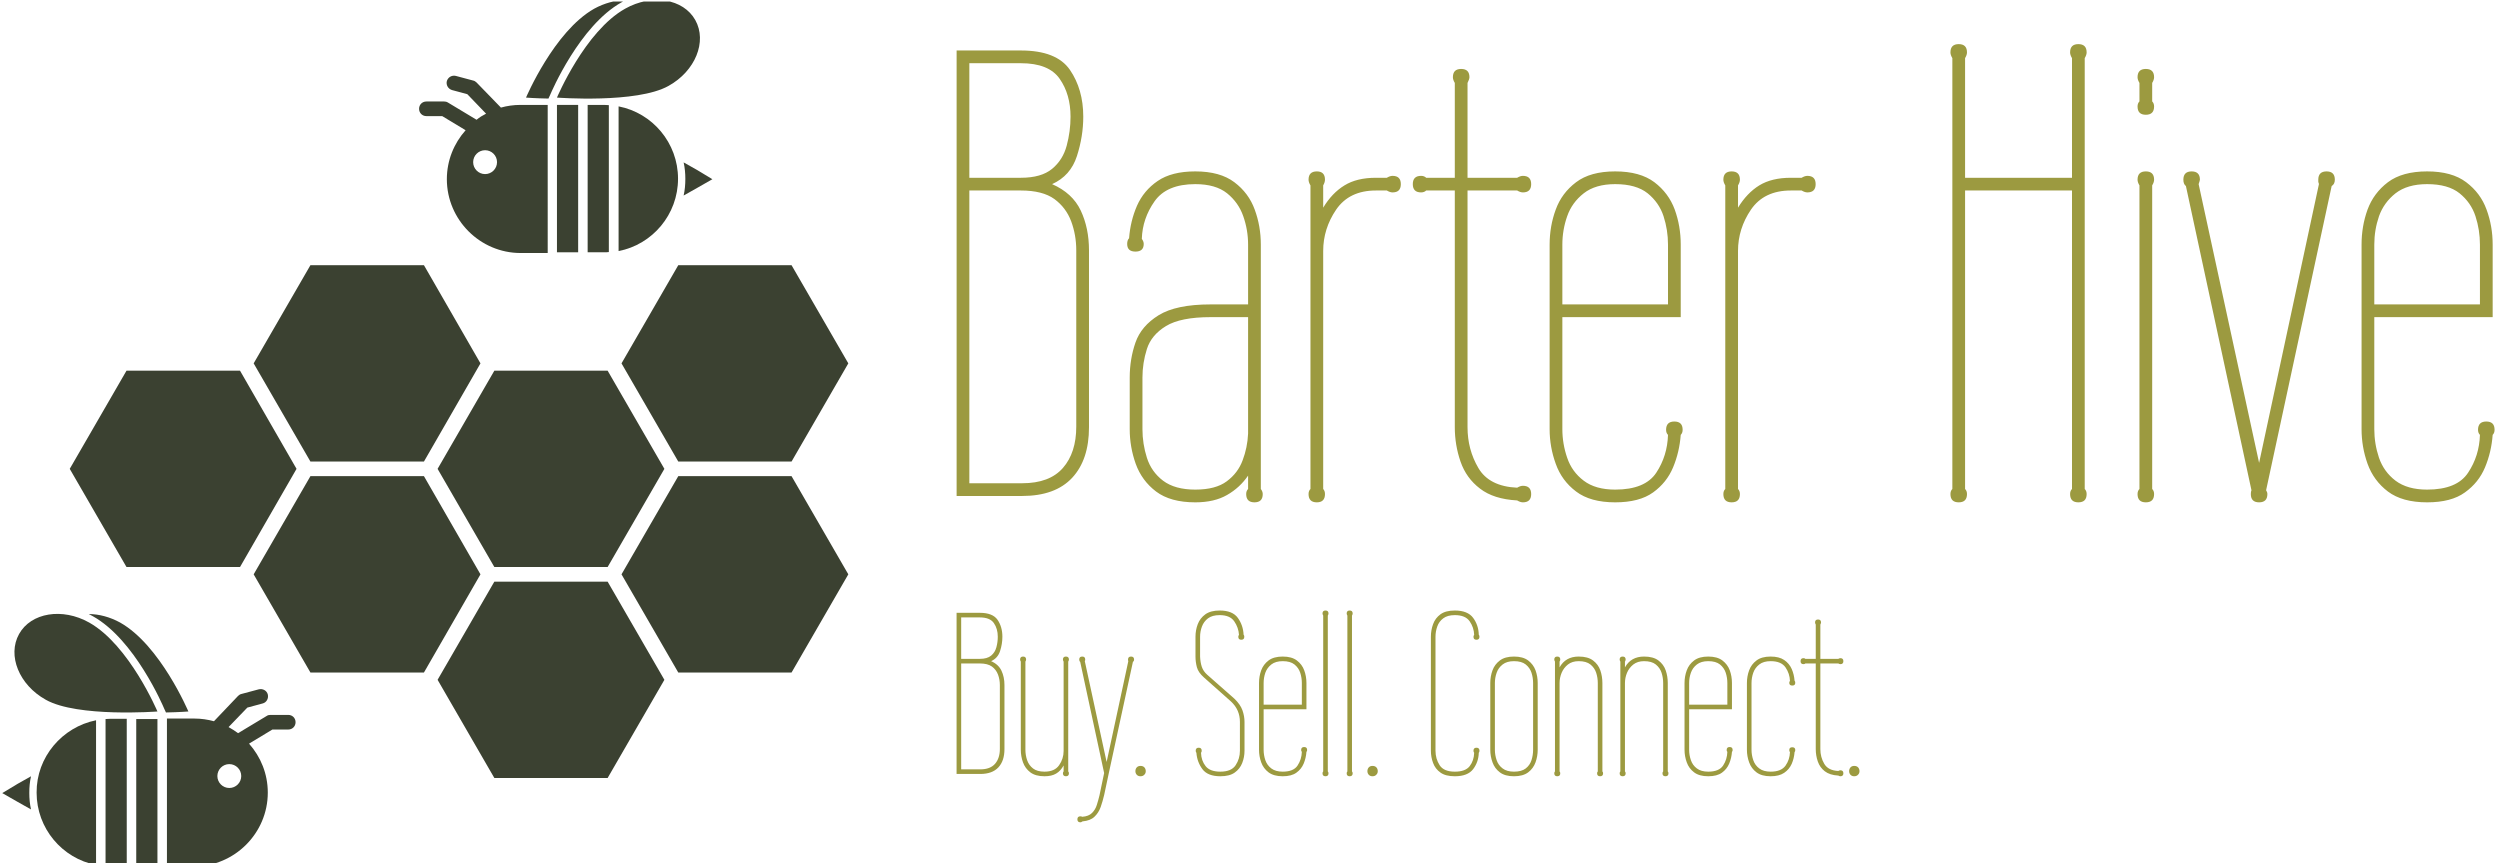 <svg xmlns="http://www.w3.org/2000/svg" version="1.1" xmlns:xlink="http://www.w3.org/1999/xlink" xmlns:svgjs="http://svgjs.dev/svgjs" width="1500" height="518" viewBox="0 0 1500 518"><g transform="matrix(1,0,0,1,-0.909,0.927)"><svg viewBox="0 0 396 137" data-background-color="#fff6db" preserveAspectRatio="xMidYMid meet" height="518" width="1500" xmlns="http://www.w3.org/2000/svg" xmlns:xlink="http://www.w3.org/1999/xlink"><g id="tight-bounds" transform="matrix(1,0,0,1,0.24,-0.245)"><svg viewBox="0 0 395.52 137.49" height="137.49" width="395.52"><g><svg viewBox="0 0 640.879 222.782" height="137.49" width="395.52"><g transform="matrix(1,0,0,1,245.359,11.344)"><svg viewBox="0 0 395.52 200.093" height="200.093" width="395.52"><g id="textblocktransform"><svg viewBox="0 0 395.52 200.093" height="200.093" width="395.52" id="textblock"><g><svg viewBox="0 0 395.52 117.821" height="117.821" width="395.52"><g transform="matrix(1,0,0,1,0,0)"><svg width="395.52" viewBox="2.15 -35.5 120.83 36" height="117.821" data-palette-color="#9c9a40"><path d="M12.55-19.3L12.55-5.4Q12.55-2.85 11.23-1.43 9.9 0 7.3 0L7.3 0 2.15 0 2.15-35 7.2-35Q10-35 11.05-33.48 12.1-31.95 12.1-29.8L12.1-29.8Q12.1-28.25 11.6-26.7 11.1-25.15 9.65-24.5L9.65-24.5Q11.25-23.8 11.9-22.43 12.55-21.05 12.55-19.3L12.55-19.3ZM3.15-25L7.2-25Q8.8-25 9.65-25.7 10.5-26.4 10.8-27.53 11.1-28.65 11.1-29.8L11.1-29.8Q11.1-31.55 10.25-32.77 9.4-34 7.2-34L7.2-34 3.15-34 3.15-25ZM3.15-1L7.3-1Q9.45-1 10.5-2.2 11.55-3.4 11.55-5.45L11.55-5.45 11.55-19.3Q11.55-20.5 11.15-21.58 10.75-22.65 9.83-23.33 8.9-24 7.2-24L7.2-24 3.15-24 3.15-1ZM26.05-19.75L26.05-0.55Q26.2-0.35 26.2-0.15L26.2-0.15Q26.2 0.5 25.55 0.5L25.55 0.5Q24.9 0.5 24.9-0.15L24.9-0.15Q24.9-0.4 25.05-0.55L25.05-0.55 25.05-1.6Q24.4-0.65 23.4-0.08 22.4 0.5 20.9 0.5L20.9 0.5Q18.95 0.5 17.82-0.35 16.7-1.2 16.22-2.53 15.75-3.85 15.75-5.25L15.75-5.25 15.75-9.3Q15.75-10.75 16.2-12.05 16.65-13.35 18.02-14.2 19.4-15.05 22.1-15.05L22.1-15.05 25.05-15.05 25.05-19.75Q25.05-20.9 24.67-21.98 24.3-23.05 23.4-23.78 22.5-24.5 20.9-24.5L20.9-24.5Q18.65-24.5 17.7-23.15 16.75-21.8 16.7-20.2L16.7-20.2Q16.85-20 16.85-19.8L16.85-19.8Q16.85-19.2 16.2-19.2L16.2-19.2Q15.55-19.2 15.55-19.8L15.55-19.8Q15.55-20.1 15.7-20.25L15.7-20.25Q15.8-21.6 16.32-22.8 16.85-24 17.95-24.75 19.05-25.5 20.9-25.5L20.9-25.5Q22.85-25.5 23.97-24.65 25.1-23.8 25.57-22.5 26.05-21.2 26.05-19.75L26.05-19.75ZM16.75-9.3L16.75-5.25Q16.75-4.1 17.1-3 17.45-1.9 18.37-1.2 19.3-0.5 20.9-0.5L20.9-0.5Q22.5-0.5 23.37-1.15 24.25-1.8 24.62-2.8 25-3.8 25.05-4.9L25.05-4.9 25.05-14.05 22.1-14.05Q19.75-14.05 18.6-13.35 17.45-12.65 17.1-11.55 16.75-10.45 16.75-9.3L16.75-9.3ZM30.95-19.25L30.95-0.55Q31.09-0.4 31.09-0.15L31.09-0.15Q31.09 0.5 30.45 0.5L30.45 0.5Q29.8 0.5 29.8-0.15L29.8-0.15Q29.8-0.4 29.95-0.55L29.95-0.55 29.95-24.4Q29.8-24.65 29.8-24.85L29.8-24.85Q29.8-25.5 30.45-25.5L30.45-25.5Q31.09-25.5 31.09-24.85L31.09-24.85Q31.09-24.65 30.95-24.4L30.95-24.4 30.95-22.65Q31.64-23.8 32.62-24.4 33.59-25 35.09-25L35.09-25 35.95-25Q36.2-25.15 36.4-25.15L36.4-25.15Q37.05-25.15 37.05-24.5L37.05-24.5Q37.05-23.85 36.4-23.85L36.4-23.85Q36.2-23.85 35.95-24L35.95-24 35.09-24Q33-24 31.97-22.5 30.95-21 30.95-19.25L30.95-19.25ZM42.29-24L42.29-5.4Q42.29-3.65 43.14-2.2 43.99-0.75 46.19-0.65L46.19-0.65Q46.44-0.8 46.64-0.8L46.64-0.8Q47.29-0.8 47.29-0.15L47.29-0.15Q47.29 0.5 46.64 0.5L46.64 0.5Q46.44 0.5 46.19 0.35L46.19 0.35Q44.34 0.25 43.27-0.58 42.19-1.4 41.74-2.7 41.29-4 41.29-5.4L41.29-5.4 41.29-24 39.04-24Q38.89-23.85 38.64-23.85L38.64-23.85Q37.99-23.85 37.99-24.5L37.99-24.5Q37.99-25.15 38.64-25.15L38.64-25.15Q38.89-25.15 39.04-25L39.04-25 41.29-25 41.29-32.45Q41.14-32.7 41.14-32.9L41.14-32.9Q41.14-33.55 41.79-33.55L41.79-33.55Q42.44-33.55 42.44-32.9L42.44-32.9Q42.44-32.75 42.29-32.45L42.29-32.45 42.29-25 46.19-25Q46.44-25.15 46.64-25.15L46.64-25.15Q47.29-25.15 47.29-24.5L47.29-24.5Q47.29-23.85 46.64-23.85L46.64-23.85Q46.44-23.85 46.19-24L46.19-24 42.29-24ZM59.04-19.75L59.04-14.05 49.74-14.05 49.74-5.25Q49.74-4.1 50.12-3 50.49-1.9 51.42-1.2 52.34-0.5 53.89-0.5L53.89-0.5Q56.24-0.5 57.12-1.83 57.99-3.15 58.04-4.8L58.04-4.8Q57.89-4.95 57.89-5.2L57.89-5.2Q57.89-5.85 58.54-5.85L58.54-5.85Q59.19-5.85 59.19-5.2L59.19-5.2Q59.19-4.95 59.04-4.8L59.04-4.8Q58.94-3.45 58.44-2.25 57.94-1.05 56.87-0.28 55.79 0.5 53.89 0.5L53.89 0.5Q51.94 0.5 50.82-0.35 49.69-1.2 49.22-2.53 48.74-3.85 48.74-5.25L48.74-5.25 48.74-19.75Q48.74-21.2 49.22-22.5 49.69-23.8 50.82-24.65 51.94-25.5 53.89-25.5L53.89-25.5Q55.84-25.5 56.97-24.65 58.09-23.8 58.57-22.5 59.04-21.2 59.04-19.75L59.04-19.75ZM49.74-15.05L58.04-15.05 58.04-19.75Q58.04-20.9 57.69-21.98 57.34-23.05 56.44-23.78 55.54-24.5 53.89-24.5L53.89-24.5Q52.34-24.5 51.42-23.78 50.49-23.05 50.12-21.98 49.74-20.9 49.74-19.75L49.74-19.75 49.74-15.05ZM63.54-19.25L63.54-0.55Q63.69-0.4 63.69-0.15L63.69-0.15Q63.69 0.5 63.04 0.5L63.04 0.5Q62.39 0.5 62.39-0.15L62.39-0.15Q62.39-0.4 62.54-0.55L62.54-0.55 62.54-24.4Q62.39-24.65 62.39-24.85L62.39-24.85Q62.39-25.5 63.04-25.5L63.04-25.5Q63.69-25.5 63.69-24.85L63.69-24.85Q63.69-24.65 63.54-24.4L63.54-24.4 63.54-22.65Q64.24-23.8 65.21-24.4 66.19-25 67.69-25L67.69-25 68.54-25Q68.79-25.15 68.99-25.15L68.99-25.15Q69.64-25.15 69.64-24.5L69.64-24.5Q69.64-23.85 68.99-23.85L68.99-23.85Q68.79-23.85 68.54-24L68.54-24 67.69-24Q65.59-24 64.56-22.5 63.54-21 63.54-19.25L63.54-19.25ZM90.78-34.4L90.78-0.55Q90.93-0.4 90.93-0.15L90.93-0.15Q90.93 0.5 90.28 0.5L90.28 0.5Q89.63 0.5 89.63-0.15L89.63-0.15Q89.63-0.4 89.78-0.55L89.78-0.55 89.78-24 81.38-24 81.38-0.55Q81.53-0.4 81.53-0.15L81.53-0.15Q81.53 0.5 80.88 0.5L80.88 0.5Q80.23 0.5 80.23-0.15L80.23-0.15Q80.23-0.4 80.38-0.55L80.38-0.55 80.38-34.4Q80.23-34.65 80.23-34.85L80.23-34.85Q80.23-35.5 80.88-35.5L80.88-35.5Q81.53-35.5 81.53-34.85L81.53-34.85Q81.53-34.65 81.38-34.4L81.38-34.4 81.38-25 89.78-25 89.78-34.4Q89.63-34.65 89.63-34.85L89.63-34.85Q89.63-35.5 90.28-35.5L90.28-35.5Q90.93-35.5 90.93-34.85L90.93-34.85Q90.93-34.65 90.78-34.4L90.78-34.4ZM96.08-32.45L96.08-31Q96.23-30.85 96.23-30.6L96.23-30.6Q96.23-29.95 95.58-29.95L95.58-29.95Q94.93-29.95 94.93-30.6L94.93-30.6Q94.93-30.85 95.08-31L95.08-31 95.08-32.45Q94.93-32.7 94.93-32.9L94.93-32.9Q94.93-33.55 95.58-33.55L95.58-33.55Q96.23-33.55 96.23-32.9L96.23-32.9Q96.23-32.7 96.08-32.45L96.08-32.45ZM96.08-24.4L96.08-0.55Q96.23-0.4 96.23-0.15L96.23-0.15Q96.23 0.5 95.58 0.5L95.58 0.5Q94.93 0.5 94.93-0.15L94.93-0.15Q94.93-0.4 95.08-0.55L95.08-0.55 95.08-24.4Q94.93-24.65 94.93-24.85L94.93-24.85Q94.93-25.5 95.58-25.5L95.58-25.5Q96.23-25.5 96.23-24.85L96.23-24.85Q96.23-24.65 96.08-24.4L96.08-24.4ZM110.18-24.35L105.03-0.45Q105.13-0.3 105.13-0.15L105.13-0.15Q105.13 0.5 104.48 0.5L104.48 0.5Q103.83 0.5 103.83-0.15L103.83-0.15Q103.83-0.35 103.88-0.45L103.88-0.45 98.73-24.35Q98.53-24.5 98.53-24.85L98.53-24.85Q98.53-25.5 99.18-25.5L99.18-25.5Q99.83-25.5 99.83-24.85L99.83-24.85Q99.83-24.8 99.73-24.5L99.73-24.5 104.48-2.6 109.18-24.5Q109.18-24.55 109.15-24.6 109.13-24.65 109.13-24.7L109.13-24.7 109.13-24.85Q109.13-25.5 109.78-25.5L109.78-25.5Q110.43-25.5 110.43-24.85L110.43-24.85Q110.43-24.5 110.18-24.35L110.18-24.35ZM122.83-19.75L122.83-14.05 113.53-14.05 113.53-5.25Q113.53-4.1 113.9-3 114.28-1.9 115.2-1.2 116.13-0.5 117.68-0.5L117.68-0.5Q120.03-0.5 120.9-1.83 121.78-3.15 121.83-4.8L121.83-4.8Q121.68-4.95 121.68-5.2L121.68-5.2Q121.68-5.85 122.33-5.85L122.33-5.85Q122.98-5.85 122.98-5.2L122.98-5.2Q122.98-4.95 122.83-4.8L122.83-4.8Q122.73-3.45 122.23-2.25 121.73-1.05 120.65-0.28 119.58 0.5 117.68 0.5L117.68 0.5Q115.73 0.5 114.6-0.35 113.48-1.2 113-2.53 112.53-3.85 112.53-5.25L112.53-5.25 112.53-19.75Q112.53-21.2 113-22.5 113.48-23.8 114.6-24.65 115.73-25.5 117.68-25.5L117.68-25.5Q119.63-25.5 120.75-24.65 121.88-23.8 122.35-22.5 122.83-21.2 122.83-19.75L122.83-19.75ZM113.53-15.05L121.83-15.05 121.83-19.75Q121.83-20.9 121.48-21.98 121.13-23.05 120.23-23.78 119.33-24.5 117.68-24.5L117.68-24.5Q116.13-24.5 115.2-23.78 114.28-23.05 113.9-21.98 113.53-20.9 113.53-19.75L113.53-19.75 113.53-15.05Z" opacity="1" transform="matrix(1,0,0,1,0,0)" fill="#9c9a40" class="wordmark-text-0" data-fill-palette-color="primary" id="text-0"></path></svg></g></svg></g><g transform="matrix(1,0,0,1,0,145.636)"><svg viewBox="0 0 232.21 54.457" height="54.457" width="232.21"><g transform="matrix(1,0,0,1,0,0)"><svg width="232.21" viewBox="2.15 -35.5 196.11 46" height="54.457" data-palette-color="#9c9a40"><path d="M12.55-19.3L12.55-5.4Q12.55-2.85 11.23-1.43 9.9 0 7.3 0L7.3 0 2.15 0 2.15-35 7.2-35Q10-35 11.05-33.48 12.1-31.95 12.1-29.8L12.1-29.8Q12.1-28.25 11.6-26.7 11.1-25.15 9.65-24.5L9.65-24.5Q11.25-23.8 11.9-22.43 12.55-21.05 12.55-19.3L12.55-19.3ZM3.15-25L7.2-25Q8.8-25 9.65-25.7 10.5-26.4 10.8-27.53 11.1-28.65 11.1-29.8L11.1-29.8Q11.1-31.55 10.25-32.77 9.4-34 7.2-34L7.2-34 3.15-34 3.15-25ZM3.15-1L7.3-1Q9.45-1 10.5-2.2 11.55-3.4 11.55-5.45L11.55-5.45 11.55-19.3Q11.55-20.5 11.15-21.58 10.75-22.65 9.83-23.33 8.9-24 7.2-24L7.2-24 3.15-24 3.15-1ZM26.4-24.4L26.4-0.55Q26.55-0.4 26.55-0.15L26.55-0.15Q26.55 0.5 25.9 0.5L25.9 0.5Q25.25 0.5 25.25-0.15L25.25-0.15Q25.25-0.4 25.4-0.55L25.4-0.55 25.4-1.85Q24.75-0.65 23.77-0.08 22.8 0.5 21.25 0.5L21.25 0.5Q19.3 0.5 18.17-0.35 17.05-1.2 16.57-2.53 16.1-3.85 16.1-5.25L16.1-5.25 16.1-24.4Q15.95-24.65 15.95-24.85L15.95-24.85Q15.95-25.5 16.6-25.5L16.6-25.5Q17.25-25.5 17.25-24.85L17.25-24.85Q17.25-24.65 17.1-24.4L17.1-24.4 17.1-5.25Q17.1-4.1 17.47-3 17.85-1.9 18.75-1.2 19.65-0.5 21.25-0.5L21.25-0.5Q23.45-0.5 24.42-1.9 25.4-3.3 25.4-5L25.4-5 25.4-24.4Q25.25-24.65 25.25-24.85L25.25-24.85Q25.25-25.5 25.9-25.5L25.9-25.5Q26.55-25.5 26.55-24.85L26.55-24.85Q26.55-24.65 26.4-24.4L26.4-24.4ZM35.24-0.3L34.2 4.6Q33.89 5.9 33.45 7.18 32.99 8.45 32.09 9.3 31.2 10.15 29.5 10.3L29.5 10.3Q29.39 10.35 29.29 10.43 29.2 10.5 29.04 10.5L29.04 10.5Q28.39 10.5 28.39 9.85L28.39 9.85Q28.39 9.2 29.04 9.2L29.04 9.2Q29.25 9.2 29.45 9.3L29.45 9.3Q30.84 9.2 31.57 8.47 32.3 7.75 32.62 6.7 32.95 5.65 33.2 4.6L33.2 4.6 34.2-0.2 29-24.35Q28.79-24.5 28.79-24.85L28.79-24.85Q28.79-25.5 29.45-25.5L29.45-25.5Q30.09-25.5 30.09-24.85L30.09-24.85Q30.09-24.65 30-24.5L30-24.5 34.74-2.6 39.45-24.5Q39.45-24.55 39.42-24.6 39.39-24.65 39.39-24.7L39.39-24.7 39.39-24.85Q39.39-25.5 40.05-25.5L40.05-25.5Q40.7-25.5 40.7-24.85L40.7-24.85Q40.7-24.5 40.45-24.35L40.45-24.35 35.24-0.3ZM42.94 0.15L42.94 0.15Q42.64 0.5 42.09 0.5L42.09 0.5Q41.59 0.5 41.29 0.18 40.99-0.15 40.99-0.6L40.99-0.6Q40.99-1.1 41.29-1.43 41.59-1.75 42.09-1.75L42.09-1.75Q42.64-1.75 42.94-1.43 43.24-1.1 43.24-0.6L43.24-0.6Q43.24-0.15 42.94 0.15ZM64.69-11.3L64.69-5.05Q64.69-3.65 64.19-2.38 63.69-1.1 62.56-0.3 61.44 0.5 59.44 0.5L59.44 0.5Q56.69 0.5 55.54-1.05 54.39-2.6 54.24-4.6L54.24-4.6Q54.09-4.75 54.09-5.05L54.09-5.05Q54.09-5.7 54.74-5.7L54.74-5.7Q55.39-5.7 55.39-5.05L55.39-5.05Q55.39-4.75 55.24-4.6L55.24-4.6Q55.29-2.9 56.24-1.7 57.19-0.5 59.44-0.5L59.44-0.5Q61.84-0.5 62.76-1.9 63.69-3.3 63.69-5.05L63.69-5.05 63.69-11.3Q63.69-13.95 61.74-15.75L61.74-15.75 55.89-20.95Q54.64-22.05 54.34-23.2 54.04-24.35 54.04-25.5L54.04-25.5 54.04-29.8Q54.04-31.25 54.54-32.55 55.04-33.85 56.19-34.68 57.34-35.5 59.29-35.5L59.29-35.5Q62.09-35.5 63.24-33.9 64.39-32.3 64.49-30.25L64.49-30.25Q64.64-30.1 64.64-29.8L64.64-29.8Q64.64-29.15 63.99-29.15L63.99-29.15Q63.34-29.15 63.34-29.8L63.34-29.8Q63.34-30.05 63.49-30.2L63.49-30.2Q63.39-31.8 62.46-33.15 61.54-34.5 59.29-34.5L59.29-34.5Q57.69-34.5 56.76-33.8 55.84-33.1 55.44-32.02 55.04-30.95 55.04-29.8L55.04-29.8 55.04-25.5Q55.09-24.25 55.41-23.28 55.74-22.3 56.59-21.55L56.59-21.55 62.49-16.35Q63.79-15.1 64.24-13.83 64.69-12.55 64.69-11.3L64.69-11.3ZM78.14-19.75L78.14-14.05 68.84-14.05 68.84-5.25Q68.84-4.1 69.21-3 69.59-1.9 70.51-1.2 71.44-0.5 72.99-0.5L72.99-0.5Q75.34-0.5 76.21-1.83 77.09-3.15 77.14-4.8L77.14-4.8Q76.99-4.95 76.99-5.2L76.99-5.2Q76.99-5.85 77.64-5.85L77.64-5.85Q78.29-5.85 78.29-5.2L78.29-5.2Q78.29-4.95 78.14-4.8L78.14-4.8Q78.04-3.45 77.54-2.25 77.04-1.05 75.96-0.28 74.89 0.5 72.99 0.5L72.99 0.5Q71.04 0.5 69.91-0.35 68.79-1.2 68.31-2.53 67.84-3.85 67.84-5.25L67.84-5.25 67.84-19.75Q67.84-21.2 68.31-22.5 68.79-23.8 69.91-24.65 71.04-25.5 72.99-25.5L72.99-25.5Q74.94-25.5 76.06-24.65 77.19-23.8 77.66-22.5 78.14-21.2 78.14-19.75L78.14-19.75ZM68.84-15.05L77.14-15.05 77.14-19.75Q77.14-20.9 76.79-21.98 76.44-23.05 75.54-23.78 74.64-24.5 72.99-24.5L72.99-24.5Q71.44-24.5 70.51-23.78 69.59-23.05 69.21-21.98 68.84-20.9 68.84-19.75L68.84-19.75 68.84-15.05ZM82.78-34.4L82.78-0.55Q82.93-0.4 82.93-0.15L82.93-0.15Q82.93 0.5 82.28 0.5L82.28 0.5Q81.63 0.5 81.63-0.15L81.63-0.15Q81.63-0.4 81.78-0.55L81.78-0.55 81.78-34.4Q81.63-34.65 81.63-34.85L81.63-34.85Q81.63-35.5 82.28-35.5L82.28-35.5Q82.93-35.5 82.93-34.85L82.93-34.85Q82.93-34.65 82.78-34.4L82.78-34.4ZM88.03-34.4L88.03-0.55Q88.18-0.4 88.18-0.15L88.18-0.15Q88.18 0.5 87.53 0.5L87.53 0.5Q86.88 0.5 86.88-0.15L86.88-0.15Q86.88-0.4 87.03-0.55L87.03-0.55 87.03-34.4Q86.88-34.65 86.88-34.85L86.88-34.85Q86.88-35.5 87.53-35.5L87.53-35.5Q88.18-35.5 88.18-34.85L88.18-34.85Q88.18-34.65 88.03-34.4L88.03-34.4ZM93.33 0.15L93.33 0.15Q93.03 0.5 92.48 0.5L92.48 0.5Q91.98 0.5 91.68 0.18 91.38-0.15 91.38-0.6L91.38-0.6Q91.38-1.1 91.68-1.43 91.98-1.75 92.48-1.75L92.48-1.75Q93.03-1.75 93.33-1.43 93.63-1.1 93.63-0.6L93.63-0.6Q93.63-0.15 93.33 0.15ZM106.17-29.8L106.17-5.05Q106.17-3.3 107.07-1.9 107.97-0.5 110.37-0.5L110.37-0.5Q112.67-0.5 113.6-1.7 114.52-2.9 114.57-4.6L114.57-4.6Q114.42-4.75 114.42-5.05L114.42-5.05Q114.42-5.7 115.07-5.7L115.07-5.7Q115.72-5.7 115.72-5.05L115.72-5.05Q115.72-4.75 115.57-4.6L115.57-4.6Q115.52-2.6 114.35-1.05 113.17 0.5 110.37 0.5L110.37 0.5Q108.37 0.5 107.25-0.3 106.12-1.1 105.65-2.38 105.17-3.65 105.17-5.05L105.17-5.05 105.17-29.8Q105.17-31.25 105.65-32.55 106.12-33.85 107.25-34.68 108.37-35.5 110.37-35.5L110.37-35.5Q113.17-35.5 114.35-33.9 115.52-32.3 115.57-30.25L115.57-30.25Q115.72-30.1 115.72-29.8L115.72-29.8Q115.72-29.15 115.07-29.15L115.07-29.15Q114.42-29.15 114.42-29.8L114.42-29.8Q114.42-30.05 114.57-30.2L114.57-30.2Q114.52-31.8 113.6-33.15 112.67-34.5 110.37-34.5L110.37-34.5Q108.77-34.5 107.85-33.8 106.92-33.1 106.55-32.02 106.17-30.95 106.17-29.8L106.17-29.8ZM128.37-19.75L128.37-5.25Q128.37-3.85 127.9-2.53 127.42-1.2 126.3-0.35 125.17 0.5 123.22 0.5L123.22 0.5Q121.27 0.5 120.15-0.35 119.02-1.2 118.55-2.53 118.07-3.85 118.07-5.25L118.07-5.25 118.07-19.75Q118.07-21.2 118.55-22.5 119.02-23.8 120.15-24.65 121.27-25.5 123.22-25.5L123.22-25.5Q125.17-25.5 126.3-24.65 127.42-23.8 127.9-22.5 128.37-21.2 128.37-19.75L128.37-19.75ZM119.07-19.75L119.07-5.25Q119.07-4.1 119.45-3 119.82-1.9 120.75-1.2 121.67-0.5 123.22-0.5L123.22-0.5Q124.87-0.5 125.77-1.2 126.67-1.9 127.02-3 127.37-4.1 127.37-5.25L127.37-5.25 127.37-19.75Q127.37-20.9 127.02-21.98 126.67-23.05 125.77-23.78 124.87-24.5 123.22-24.5L123.22-24.5Q121.67-24.5 120.75-23.78 119.82-23.05 119.45-21.98 119.07-20.9 119.07-19.75L119.07-19.75ZM142.42-19.75L142.42-0.55Q142.57-0.4 142.57-0.15L142.57-0.15Q142.57 0.5 141.92 0.5L141.92 0.5Q141.27 0.5 141.27-0.15L141.27-0.15Q141.27-0.4 141.42-0.55L141.42-0.55 141.42-19.75Q141.42-20.9 141.07-21.98 140.72-23.05 139.82-23.78 138.92-24.5 137.27-24.5L137.27-24.5Q135.87-24.5 134.94-23.78 134.02-23.05 133.57-21.98 133.12-20.9 133.12-19.75L133.12-19.75 133.12-0.55Q133.27-0.4 133.27-0.15L133.27-0.15Q133.27 0.5 132.62 0.5L132.62 0.5Q131.97 0.5 131.97-0.15L131.97-0.15Q131.97-0.4 132.12-0.55L132.12-0.55 132.12-24.4Q131.97-24.65 131.97-24.85L131.97-24.85Q131.97-25.5 132.62-25.5L132.62-25.5Q133.27-25.5 133.27-24.85L133.27-24.85Q133.27-24.65 133.12-24.4L133.12-24.4 133.12-23.15Q134.42-25.5 137.27-25.5L137.27-25.5Q139.27-25.5 140.39-24.65 141.52-23.8 141.97-22.5 142.42-21.2 142.42-19.75L142.42-19.75ZM156.62-19.75L156.62-0.55Q156.77-0.4 156.77-0.15L156.77-0.15Q156.77 0.5 156.12 0.5L156.12 0.5Q155.47 0.5 155.47-0.15L155.47-0.15Q155.47-0.4 155.62-0.55L155.62-0.55 155.62-19.75Q155.62-20.9 155.27-21.98 154.92-23.05 154.02-23.78 153.12-24.5 151.47-24.5L151.47-24.5Q150.07-24.5 149.14-23.78 148.22-23.05 147.77-21.98 147.32-20.9 147.32-19.75L147.32-19.75 147.32-0.55Q147.47-0.4 147.47-0.15L147.47-0.15Q147.47 0.5 146.82 0.5L146.82 0.5Q146.17 0.5 146.17-0.15L146.17-0.15Q146.17-0.4 146.32-0.55L146.32-0.55 146.32-24.4Q146.17-24.65 146.17-24.85L146.17-24.85Q146.17-25.5 146.82-25.5L146.82-25.5Q147.47-25.5 147.47-24.85L147.47-24.85Q147.47-24.65 147.32-24.4L147.32-24.4 147.32-23.15Q148.62-25.5 151.47-25.5L151.47-25.5Q153.47-25.5 154.59-24.65 155.72-23.8 156.17-22.5 156.62-21.2 156.62-19.75L156.62-19.75ZM170.56-19.75L170.56-14.05 161.26-14.05 161.26-5.25Q161.26-4.1 161.64-3 162.01-1.9 162.94-1.2 163.86-0.5 165.41-0.5L165.41-0.5Q167.76-0.5 168.64-1.83 169.51-3.15 169.56-4.8L169.56-4.8Q169.41-4.95 169.41-5.2L169.41-5.2Q169.41-5.85 170.06-5.85L170.06-5.85Q170.71-5.85 170.71-5.2L170.71-5.2Q170.71-4.95 170.56-4.8L170.56-4.8Q170.46-3.45 169.96-2.25 169.46-1.05 168.39-0.28 167.31 0.5 165.41 0.5L165.41 0.5Q163.46 0.5 162.34-0.35 161.21-1.2 160.74-2.53 160.26-3.85 160.26-5.25L160.26-5.25 160.26-19.75Q160.26-21.2 160.74-22.5 161.21-23.8 162.34-24.65 163.46-25.5 165.41-25.5L165.41-25.5Q167.36-25.5 168.49-24.65 169.61-23.8 170.09-22.5 170.56-21.2 170.56-19.75L170.56-19.75ZM161.26-15.05L169.56-15.05 169.56-19.75Q169.56-20.9 169.21-21.98 168.86-23.05 167.96-23.78 167.06-24.5 165.41-24.5L165.41-24.5Q163.86-24.5 162.94-23.78 162.01-23.05 161.64-21.98 161.26-20.9 161.26-19.75L161.26-19.75 161.26-15.05ZM174.81-19.75L174.81-5.25Q174.81-4.1 175.19-3 175.56-1.9 176.49-1.2 177.41-0.5 178.96-0.5L178.96-0.5Q181.26-0.5 182.19-1.8 183.11-3.1 183.16-4.75L183.16-4.75Q183.01-4.9 183.01-5.2L183.01-5.2Q183.01-5.8 183.66-5.8L183.66-5.8Q184.31-5.8 184.31-5.2L184.31-5.2Q184.31-4.9 184.16-4.75L184.16-4.75Q184.06-3.4 183.54-2.2 183.01-1 181.91-0.25 180.81 0.5 178.96 0.5L178.96 0.5Q177.01 0.5 175.89-0.35 174.76-1.2 174.29-2.53 173.81-3.85 173.81-5.25L173.81-5.25 173.81-19.75Q173.81-21.2 174.29-22.5 174.76-23.8 175.89-24.65 177.01-25.5 178.96-25.5L178.96-25.5Q180.81-25.5 181.91-24.75 183.01-24 183.54-22.8 184.06-21.6 184.16-20.25L184.16-20.25Q184.31-20.1 184.31-19.8L184.31-19.8Q184.31-19.2 183.66-19.2L183.66-19.2Q183.01-19.2 183.01-19.8L183.01-19.8Q183.01-20.05 183.16-20.2L183.16-20.2Q183.11-21.8 182.19-23.15 181.26-24.5 178.96-24.5L178.96-24.5Q177.41-24.5 176.49-23.78 175.56-23.05 175.19-21.98 174.81-20.9 174.81-19.75L174.81-19.75ZM189.76-24L189.76-5.4Q189.76-3.65 190.61-2.2 191.46-0.75 193.66-0.65L193.66-0.65Q193.91-0.8 194.11-0.8L194.11-0.8Q194.76-0.8 194.76-0.15L194.76-0.15Q194.76 0.5 194.11 0.5L194.11 0.5Q193.91 0.5 193.66 0.35L193.66 0.35Q191.81 0.25 190.73-0.58 189.66-1.4 189.21-2.7 188.76-4 188.76-5.4L188.76-5.4 188.76-24 186.51-24Q186.36-23.85 186.11-23.85L186.11-23.85Q185.46-23.85 185.46-24.5L185.46-24.5Q185.46-25.15 186.11-25.15L186.11-25.15Q186.36-25.15 186.51-25L186.51-25 188.76-25 188.76-32.45Q188.61-32.7 188.61-32.9L188.61-32.9Q188.61-33.55 189.26-33.55L189.26-33.55Q189.91-33.55 189.91-32.9L189.91-32.9Q189.91-32.75 189.76-32.45L189.76-32.45 189.76-25 193.66-25Q193.91-25.15 194.11-25.15L194.11-25.15Q194.76-25.15 194.76-24.5L194.76-24.5Q194.76-23.85 194.11-23.85L194.11-23.85Q193.91-23.85 193.66-24L193.66-24 189.76-24ZM197.96 0.15L197.96 0.15Q197.66 0.5 197.11 0.5L197.11 0.5Q196.61 0.5 196.31 0.18 196.01-0.15 196.01-0.6L196.01-0.6Q196.01-1.1 196.31-1.43 196.61-1.75 197.11-1.75L197.11-1.75Q197.66-1.75 197.96-1.43 198.26-1.1 198.26-0.6L198.26-0.6Q198.26-0.15 197.96 0.15Z" opacity="1" transform="matrix(1,0,0,1,0,0)" fill="#9c9a40" class="slogan-text-1" data-fill-palette-color="secondary" id="text-1"></path></svg></g></svg></g></svg></g></svg></g><g><svg viewBox="0 0 217.544 222.782" height="222.782" width="217.544"><g><svg xmlns="http://www.w3.org/2000/svg" xmlns:xlink="http://www.w3.org/1999/xlink" version="1.1" x="0" y="0" viewBox="38.5 18.138 347.3 355.662" style="enable-background:new 0 0 417 402;" xml:space="preserve" height="222.782" width="217.544" class="icon-icon-0" data-fill-palette-color="accent" id="icon-0"><polygon points="211.6,213.6 165,213.6 141.7,253.9 165,294.2 211.6,294.2 234.8,253.9 " fill="#3b4131" data-fill-palette-color="accent"></polygon><polygon points="136.1,170.3 89.5,170.3 66.2,210.6 89.5,250.9 136.1,250.9 159.3,210.6 " fill="#3b4131" data-fill-palette-color="accent"></polygon><polygon points="211.6,127 165,127 141.7,167.3 165,207.6 211.6,207.6 234.8,167.3 " fill="#3b4131" data-fill-palette-color="accent"></polygon><polygon points="362.5,213.6 316,213.6 292.7,253.9 316,294.2 362.5,294.2 385.8,253.9 " fill="#3b4131" data-fill-palette-color="accent"></polygon><polygon points="287,170.3 240.5,170.3 217.2,210.6 240.5,250.9 287,250.9 310.3,210.6 " fill="#3b4131" data-fill-palette-color="accent"></polygon><polygon points="362.5,127 316,127 292.7,167.3 316,207.6 362.5,207.6 385.8,167.3 " fill="#3b4131" data-fill-palette-color="accent"></polygon><polygon points="287,256.9 240.5,256.9 217.2,297.2 240.5,337.5 287,337.5 310.3,297.2 " fill="#3b4131" data-fill-palette-color="accent"></polygon><rect x="266.2" y="61.2" width="8.7" height="60.5" fill="#3b4131" data-fill-palette-color="accent"></rect><path d="M291.5 61.8v59.4c13.9-2.7 24.4-15 24.4-29.7v0C315.9 76.8 305.4 64.5 291.5 61.8z" fill="#3b4131" data-fill-palette-color="accent"></path><path d="M323.7 87.9l-5.5-3.1c0.5 2.2 0.7 4.5 0.7 6.8s-0.2 4.6-0.7 6.8l5.5-3.1 6.3-3.6L323.7 87.9z" fill="#3b4131" data-fill-palette-color="accent"></path><path d="M287.5 61.3c-0.6 0-1.2-0.1-1.9-0.1h-6.8v60.5h6.8c0.6 0 1.3 0 1.9-0.1V61.3z" fill="#3b4131" data-fill-palette-color="accent"></path><path d="M251.2 61.2c-2.8 0-5.5 0.4-8 1.1L233.2 52c-0.4-0.4-0.9-0.7-1.4-0.8l-7.1-1.9c-1.6-0.4-3.2 0.5-3.7 2.1-0.4 1.6 0.5 3.2 2.1 3.7l6.3 1.7 7.7 8c-1.4 0.7-2.7 1.5-3.9 2.5l-11.8-7.1c-0.5-0.3-1-0.4-1.5-0.4h-7.3c-1.7 0-3 1.3-3 3s1.3 3 3 3h6.5l9.6 5.8c-4.8 5.4-7.7 12.4-7.7 20.1v0c0 16.6 13.6 30.3 30.3 30.3h11.1V61.2H251.2zM236.7 89.6c-2.7 0-4.9-2.2-4.9-4.9s2.2-4.9 4.9-4.9 4.9 2.2 4.9 4.9S239.4 89.6 236.7 89.6z" fill="#3b4131" data-fill-palette-color="accent"></path><path d="M294.2 21.7c11-6.2 23.9-4.1 28.8 4.7s0 20.9-11 27c-13 7.3-45.8 4.8-45.8 4.8S277.7 30.9 294.2 21.7z" fill="#3b4131" data-fill-palette-color="accent"></path><g fill="#3b4131" data-fill-palette-color="accent"><path d="M263.4 57.1c0.5-1.2 12.1-28.4 29.3-38 0.6-0.3 1.2-0.6 1.7-0.9-4.2 0-8.7 1.2-12.9 3.5-16.5 9.3-28 36.5-28 36.5s3.8 0.3 9.2 0.4L263.4 57.1z" fill="#3b4131" data-fill-palette-color="accent"></path></g><rect x="93.5" y="313.3" width="8.7" height="60.5" fill="#3b4131" data-fill-palette-color="accent"></rect><path d="M77 313.8v59.4c-13.9-2.7-24.4-15-24.4-29.7v0C52.5 328.9 63.1 316.6 77 313.8z" fill="#3b4131" data-fill-palette-color="accent"></path><path d="M44.8 339.9l5.5-3.1c-0.5 2.2-0.7 4.5-0.7 6.8s0.2 4.6 0.7 6.8l-5.5-3.1-6.3-3.6L44.8 339.9z" fill="#3b4131" data-fill-palette-color="accent"></path><path d="M80.9 313.3c0.6 0 1.2-0.1 1.9-0.1h6.8v60.5h-6.8c-0.6 0-1.3 0-1.9-0.1V313.3z" fill="#3b4131" data-fill-palette-color="accent"></path><path d="M106.1 313.3v60.5h11.1c16.6 0 30.3-13.6 30.3-30.3v0c0-7.7-2.9-14.7-7.7-20.1l9.6-5.8h6.5c1.7 0 3-1.3 3-3s-1.3-3-3-3h-7.3c-0.5 0-1.1 0.1-1.5 0.4l-11.8 7.1c-1.2-0.9-2.5-1.7-3.9-2.5l7.7-8 6.3-1.7c1.6-0.4 2.5-2.1 2.1-3.7-0.4-1.6-2.1-2.5-3.7-2.1l-7.1 1.9c-0.5 0.1-1 0.4-1.4 0.8l-9.9 10.4c-2.6-0.7-5.2-1.1-8-1.1H106.1zM126.8 336.7c0-2.7 2.2-4.9 4.9-4.9s4.9 2.2 4.9 4.9-2.2 4.9-4.9 4.9S126.8 339.4 126.8 336.7z" fill="#3b4131" data-fill-palette-color="accent"></path><path d="M74.2 273.7c-11-6.2-23.9-4.1-28.8 4.7-4.9 8.8 0 20.9 11 27 13 7.3 45.8 4.8 45.8 4.8S90.7 283 74.2 273.7z" fill="#3b4131" data-fill-palette-color="accent"></path><g fill="#3b4131" data-fill-palette-color="accent"><path d="M105 309.1c-0.5-1.2-12.1-28.4-29.3-38-0.6-0.3-1.2-0.6-1.7-0.9 4.2 0 8.7 1.2 12.9 3.5 16.5 9.3 28 36.5 28 36.5s-3.8 0.3-9.2 0.4L105 309.1z" fill="#3b4131" data-fill-palette-color="accent"></path></g></svg></g></svg></g></svg></g><defs></defs></svg><rect width="395.52" height="137.49" fill="none" stroke="none" visibility="hidden"></rect></g></svg></g></svg>